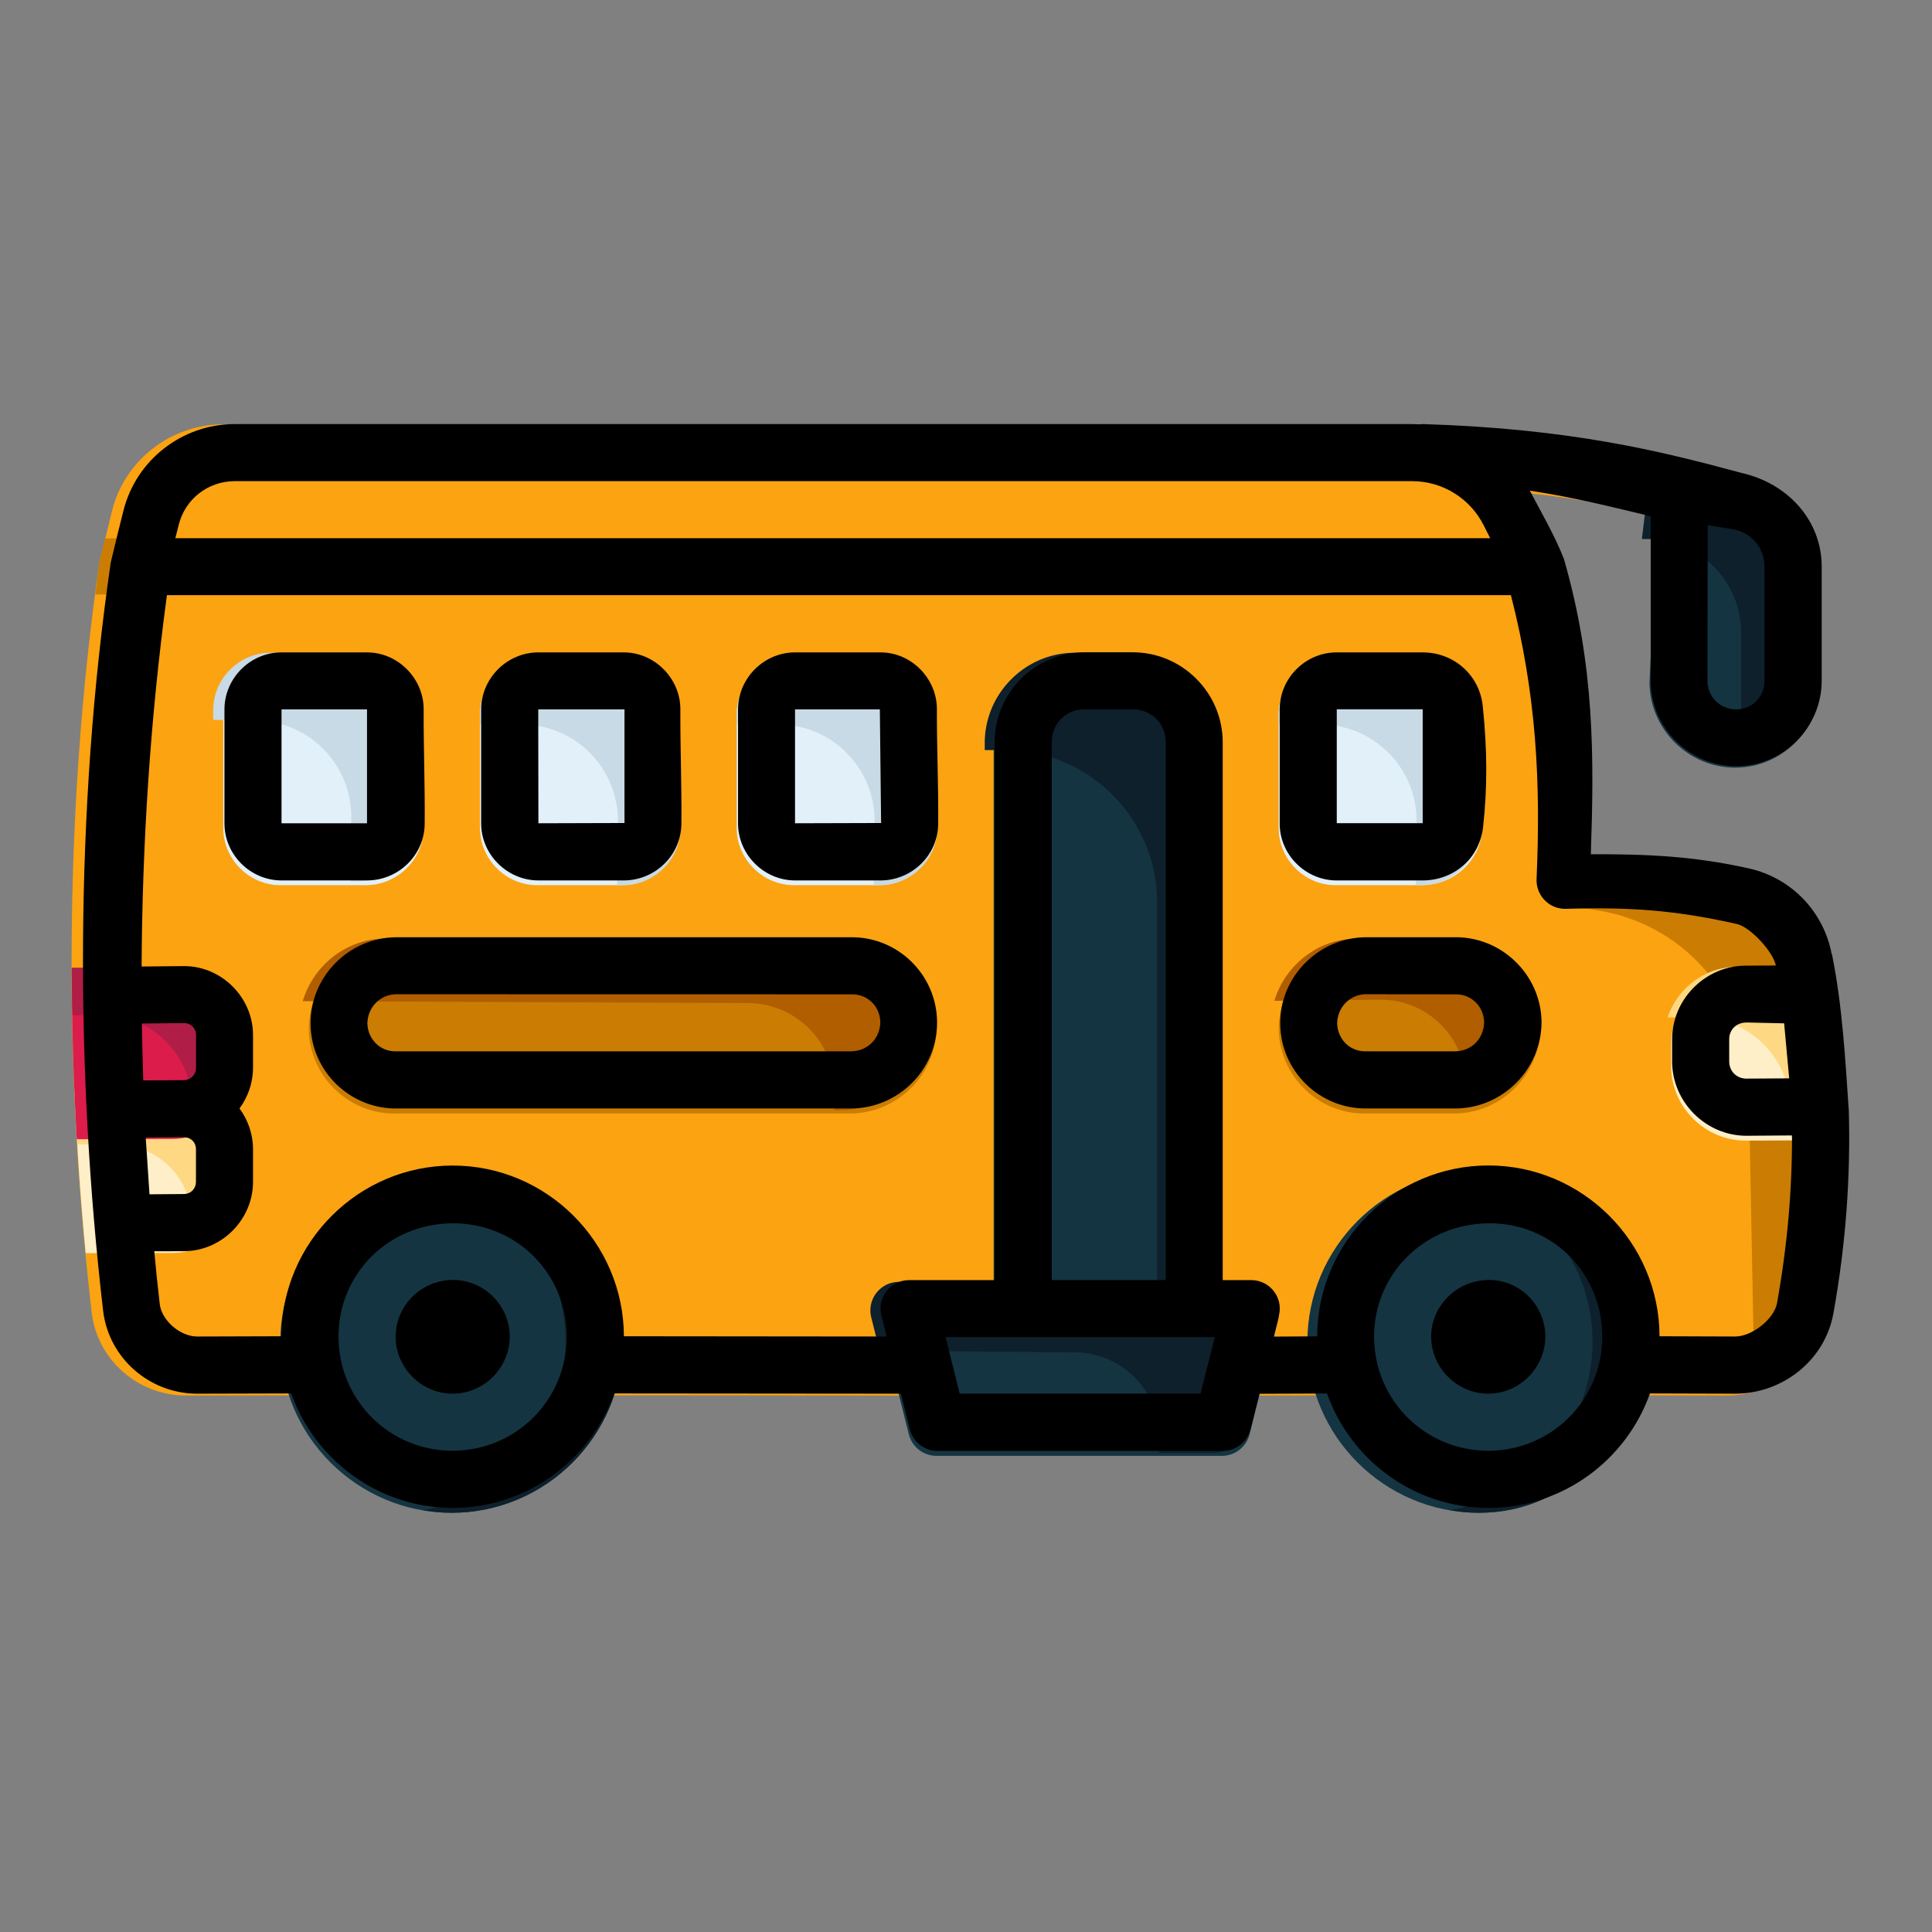 <?xml version="1.0" encoding="UTF-8" standalone="no"?>
<svg
   width="64pt"
   height="64pt"
   viewBox="0 0 22.578 22.578"
   version="1.1"
   id="svg831"
   inkscape:version="1.1.1 (1:1.1+202109281949+c3084ef5ed)"
   sodipodi:docname="21 - Bus.svg"
   inkscape:export-filename="/media/taufikramadhan/Data/Project Progress/1 - Carlos Project/012 - School And Education/Team/Adnan/DESEMBER/export filled line/svg/21 - Bus.png"
   inkscape:export-xdpi="576"
   inkscape:export-ydpi="576"
   xmlns:inkscape="http://www.inkscape.org/namespaces/inkscape"
   xmlns:sodipodi="http://sodipodi.sourceforge.net/DTD/sodipodi-0.dtd"
   xmlns="http://www.w3.org/2000/svg"
   xmlns:svg="http://www.w3.org/2000/svg"
   xmlns:rdf="http://www.w3.org/1999/02/22-rdf-syntax-ns#"
   xmlns:cc="http://creativecommons.org/ns#"
   xmlns:dc="http://purl.org/dc/elements/1.1/">
  <rect x="0" y="0" width="22.578" height="22.578" fill="#808080" stroke="none"/>
  <defs
     id="defs825">
    <pattern
       id="EMFhbasepattern"
       patternUnits="userSpaceOnUse"
       width="6"
       height="6"
       x="0"
       y="0" />
    <pattern
       id="EMFhbasepattern-9"
       patternUnits="userSpaceOnUse"
       width="6"
       height="6"
       x="0"
       y="0" />
    <pattern
       id="EMFhbasepattern-0"
       patternUnits="userSpaceOnUse"
       width="6"
       height="6"
       x="0"
       y="0" />
    <pattern
       id="EMFhbasepattern-7"
       patternUnits="userSpaceOnUse"
       width="6"
       height="6"
       x="0"
       y="0" />
    <pattern
       id="EMFhbasepattern-2"
       patternUnits="userSpaceOnUse"
       width="6"
       height="6"
       x="0"
       y="0" />
    <pattern
       id="EMFhbasepattern-98"
       patternUnits="userSpaceOnUse"
       width="6"
       height="6"
       x="0"
       y="0" />
    <pattern
       id="EMFhbasepattern-6"
       patternUnits="userSpaceOnUse"
       width="6"
       height="6"
       x="0"
       y="0" />
    <pattern
       id="EMFhbasepattern-01"
       patternUnits="userSpaceOnUse"
       width="6"
       height="6"
       x="0"
       y="0" />
    <pattern
       id="EMFhbasepattern-07"
       patternUnits="userSpaceOnUse"
       width="6"
       height="6"
       x="0"
       y="0" />
    <pattern
       id="EMFhbasepattern-8"
       patternUnits="userSpaceOnUse"
       width="6"
       height="6"
       x="0"
       y="0" />
    <pattern
       id="EMFhbasepattern-4"
       patternUnits="userSpaceOnUse"
       width="6"
       height="6"
       x="0"
       y="0" />
    <pattern
       id="EMFhbasepattern-40"
       patternUnits="userSpaceOnUse"
       width="6"
       height="6"
       x="0"
       y="0" />
    <pattern
       id="EMFhbasepattern-08"
       patternUnits="userSpaceOnUse"
       width="6"
       height="6"
       x="0"
       y="0" />
    <pattern
       id="EMFhbasepattern-04"
       patternUnits="userSpaceOnUse"
       width="6"
       height="6"
       x="0"
       y="0" />
    <pattern
       id="EMFhbasepattern-014"
       patternUnits="userSpaceOnUse"
       width="6"
       height="6"
       x="0"
       y="0" />
    <pattern
       id="EMFhbasepattern-27"
       patternUnits="userSpaceOnUse"
       width="6"
       height="6"
       x="0"
       y="0" />
    <pattern
       id="EMFhbasepattern-09"
       patternUnits="userSpaceOnUse"
       width="6"
       height="6"
       x="0"
       y="0" />
    <pattern
       id="EMFhbasepattern-5"
       patternUnits="userSpaceOnUse"
       width="6"
       height="6"
       x="0"
       y="0" />
    <pattern
       id="EMFhbasepattern-018"
       patternUnits="userSpaceOnUse"
       width="6"
       height="6"
       x="0"
       y="0" />
    <pattern
       id="EMFhbasepattern-75"
       patternUnits="userSpaceOnUse"
       width="6"
       height="6"
       x="0"
       y="0" />
    <pattern
       id="EMFhbasepattern-9-3"
       patternUnits="userSpaceOnUse"
       width="6"
       height="6"
       x="0"
       y="0" />
    <pattern
       id="EMFhbasepattern-0-5"
       patternUnits="userSpaceOnUse"
       width="6"
       height="6"
       x="0"
       y="0" />
    <pattern
       id="EMFhbasepattern-7-6"
       patternUnits="userSpaceOnUse"
       width="6"
       height="6"
       x="0"
       y="0" />
    <pattern
       id="EMFhbasepattern-2-2"
       patternUnits="userSpaceOnUse"
       width="6"
       height="6"
       x="0"
       y="0" />
    <pattern
       id="EMFhbasepattern-98-9"
       patternUnits="userSpaceOnUse"
       width="6"
       height="6"
       x="0"
       y="0" />
    <pattern
       id="EMFhbasepattern-6-1"
       patternUnits="userSpaceOnUse"
       width="6"
       height="6"
       x="0"
       y="0" />
    <pattern
       id="EMFhbasepattern-01-2"
       patternUnits="userSpaceOnUse"
       width="6"
       height="6"
       x="0"
       y="0" />
    <pattern
       id="EMFhbasepattern-07-7"
       patternUnits="userSpaceOnUse"
       width="6"
       height="6"
       x="0"
       y="0" />
    <pattern
       id="EMFhbasepattern-8-0"
       patternUnits="userSpaceOnUse"
       width="6"
       height="6"
       x="0"
       y="0" />
    <pattern
       id="EMFhbasepattern-4-9"
       patternUnits="userSpaceOnUse"
       width="6"
       height="6"
       x="0"
       y="0" />
    <pattern
       id="EMFhbasepattern-40-3"
       patternUnits="userSpaceOnUse"
       width="6"
       height="6"
       x="0"
       y="0" />
    <pattern
       id="EMFhbasepattern-08-6"
       patternUnits="userSpaceOnUse"
       width="6"
       height="6"
       x="0"
       y="0" />
    <pattern
       id="EMFhbasepattern-04-0"
       patternUnits="userSpaceOnUse"
       width="6"
       height="6"
       x="0"
       y="0" />
    <pattern
       id="EMFhbasepattern-014-6"
       patternUnits="userSpaceOnUse"
       width="6"
       height="6"
       x="0"
       y="0" />
    <pattern
       id="EMFhbasepattern-27-2"
       patternUnits="userSpaceOnUse"
       width="6"
       height="6"
       x="0"
       y="0" />
    <pattern
       id="EMFhbasepattern-09-6"
       patternUnits="userSpaceOnUse"
       width="6"
       height="6"
       x="0"
       y="0" />
    <pattern
       id="EMFhbasepattern-5-1"
       patternUnits="userSpaceOnUse"
       width="6"
       height="6"
       x="0"
       y="0" />
    <pattern
       id="EMFhbasepattern-018-8"
       patternUnits="userSpaceOnUse"
       width="6"
       height="6"
       x="0"
       y="0" />
  </defs>
  <sodipodi:namedview
     id="base"
     pagecolor="#ffffff"
     bordercolor="#666666"
     borderopacity="1.0"
     inkscape:pageopacity="0.0"
     inkscape:pageshadow="2"
     inkscape:zoom="4.4249417"
     inkscape:cx="35.480694"
     inkscape:cy="39.774536"
     inkscape:document-units="pt"
     inkscape:current-layer="layer1"
     showgrid="false"
     units="pt"
     inkscape:window-width="1366"
     inkscape:window-height="705"
     inkscape:window-x="0"
     inkscape:window-y="31"
     inkscape:window-maximized="1"
     inkscape:pagecheckerboard="true"
     inkscape:showpageshadow="false"
     inkscape:object-paths="true"
     inkscape:snap-intersection-paths="true"
     inkscape:snap-smooth-nodes="true"
     inkscape:snap-midpoints="true"
     showguides="true"
     inkscape:snap-bbox="true"
     inkscape:bbox-nodes="true"
     inkscape:snap-nodes="false"
     inkscape:snap-global="true"
     inkscape:document-rotation="0">
    <inkscape:grid
       type="xygrid"
       id="grid1378" />
    <sodipodi:guide
       position="0.97,21.608"
       orientation="78,0"
       id="guide1380"
       inkscape:locked="false" />
    <sodipodi:guide
       position="0.97,0.97"
       orientation="0,78"
       id="guide1382"
       inkscape:locked="false" />
    <sodipodi:guide
       position="21.608,0.97"
       orientation="-78,0"
       id="guide1384"
       inkscape:locked="false" />
    <sodipodi:guide
       position="21.608,21.608"
       orientation="0,-78"
       id="guide1386"
       inkscape:locked="false" />
  </sodipodi:namedview>
  <g
     inkscape:label="Icon"
     inkscape:groupmode="layer"
     id="layer1"
     transform="translate(0,-274.422)">
    <g
       transform="matrix(1.26,0,0,1.26,77.476,-39.351)"
       style="display:inline;stroke-width:0.794"
       id="g1259">
      <g
         style="stroke-width:0.794"
         id="g1567">
        <path
           sodipodi:nodetypes="sccscscccscsccccscscccssccccs"
           transform="matrix(0.265,0,0,0.265,0,280.067)"
           d="m -178.62,-99.627 c -0.815,-1.63 -2.489,-2.658 -4.311,-2.658 l -41.28,7e-5 c -1.84,-3e-5 -3.468,1.256 -3.904,3.043 l -0.442,1.813 c -1.269,8.795 -1.226,17.981 -0.267,26.229 0.194,1.668 1.635,2.912 3.301,2.908 l 3.955,-0.008 c 0.596,-0.002 1.058,-0.521 0.99,-1.113 -0.155,-1.424 0.213,-2.639 0.908,-3.492 0.695,-0.853 1.713,-1.379 3.1,-1.381 1.397,-0.002 2.413,0.501 3.102,1.336 0.688,0.835 1.053,2.048 0.9,3.543 -0.064,0.592 0.401,1.108 0.996,1.107 8.669,-0.01 17.338,0.043 26.006,-3e-5 0.607,-0.004 1.07,-0.544 0.982,-1.145 -0.204,-1.406 0.157,-2.601 0.863,-3.453 0.706,-0.852 1.766,-1.387 3.152,-1.389 1.385,-0.002 2.4,0.527 3.094,1.381 0.694,0.854 1.059,2.073 0.908,3.498 -0.064,0.589 0.396,1.104 0.988,1.107 l 3.957,0.008 c 1.655,0.004 3.154,-1.151 3.455,-2.82 0.796,-4.413 0.691,-8.564 -0.053,-12.586 -0.275,-1.487 -1.41,-2.672 -2.887,-3.004 -0.002,-6e-6 -0.004,-6e-6 -0.006,0 -1.972,-0.443 -3.649,-0.507 -5.553,-0.502 0.113,-3.331 0.142,-6.536 -0.964,-10.398 z"
           style="color:#000000;font-style:normal;font-variant:normal;font-weight:normal;font-stretch:normal;font-size:medium;line-height:normal;font-family:sans-serif;font-variant-ligatures:normal;font-variant-position:normal;font-variant-caps:normal;font-variant-numeric:normal;font-variant-alternates:normal;font-variant-east-asian:normal;font-feature-settings:normal;font-variation-settings:normal;text-indent:0;text-align:start;text-decoration:none;text-decoration-line:none;text-decoration-style:solid;text-decoration-color:#000000;letter-spacing:normal;word-spacing:normal;text-transform:none;writing-mode:lr-tb;direction:ltr;text-orientation:mixed;dominant-baseline:auto;baseline-shift:baseline;text-anchor:start;white-space:normal;shape-padding:0;shape-margin:0;inline-size:0;clip-rule:nonzero;display:inline;overflow:visible;visibility:visible;isolation:auto;mix-blend-mode:normal;color-interpolation:sRGB;color-interpolation-filters:linearRGB;solid-color:#000000;solid-opacity:1;vector-effect:none;fill:#fca311;fill-opacity:1;fill-rule:nonzero;stroke:none;stroke-width:1.588;stroke-linecap:round;stroke-linejoin:round;stroke-miterlimit:1.5;stroke-dasharray:none;stroke-dashoffset:0;stroke-opacity:1;color-rendering:auto;image-rendering:auto;shape-rendering:auto;text-rendering:auto;enable-background:accumulate;stop-color:#000000"
           id="path1354" />
        <path
           transform="matrix(0.265,0,0,0.265,0,280.067)"
           d="m -176.664,-87.203 -0.176,1.82 0.703,0.108 a 6.254,6.254 48.805 0 1 5.307,6.063 l 0.205,10.769 c 1.225,-0.356 2.22,-1.345 2.459,-2.668 0.796,-4.413 0.691,-8.564 -0.053,-12.586 -0.275,-1.487 -1.41,-2.672 -2.887,-3.004 -0.002,-6e-6 -0.004,-6e-6 -0.006,0 -1.972,-0.443 -3.649,-0.507 -5.553,-0.502 z"
           style="fill:#ca7d02;fill-opacity:1;stroke:none;stroke-width:1.588;stroke-linecap:round;stroke-linejoin:round;stroke-miterlimit:1.5;stroke-opacity:1"
           id="path1524" />
        <path
           d="m -45.293,258.027 c -0.379,-0.007 -0.696,0.305 -0.696,0.684 v 0.205 c -3e-6,0.378 0.315,0.691 0.693,0.689 l 0.946,-0.003 c -0.002,-0.533 -0.052,-1.054 -0.141,-1.567 z"
           style="color:#000000;font-style:normal;font-variant:normal;font-weight:normal;font-stretch:normal;font-size:medium;line-height:normal;font-family:sans-serif;font-variant-ligatures:normal;font-variant-position:normal;font-variant-caps:normal;font-variant-numeric:normal;font-variant-alternates:normal;font-variant-east-asian:normal;font-feature-settings:normal;font-variation-settings:normal;text-indent:0;text-align:start;text-decoration:none;text-decoration-line:none;text-decoration-style:solid;text-decoration-color:#000000;letter-spacing:normal;word-spacing:normal;text-transform:none;writing-mode:lr-tb;direction:ltr;text-orientation:mixed;dominant-baseline:auto;baseline-shift:baseline;text-anchor:start;white-space:normal;shape-padding:0;shape-margin:0;inline-size:0;clip-rule:nonzero;display:inline;overflow:visible;visibility:visible;isolation:auto;mix-blend-mode:normal;color-interpolation:sRGB;color-interpolation-filters:linearRGB;solid-color:#000000;solid-opacity:1;vector-effect:none;fill:#feefc8;fill-opacity:1;fill-rule:nonzero;stroke:none;stroke-width:0.42;stroke-linecap:round;stroke-linejoin:round;stroke-miterlimit:1.5;stroke-dasharray:none;stroke-dashoffset:0;stroke-opacity:1;color-rendering:auto;image-rendering:auto;shape-rendering:auto;text-rendering:auto;enable-background:accumulate;stop-color:#000000"
           id="path1202" />
        <path
           id="path1156"
           d="m -49.102,255.119 c -0.288,0 -0.527,0.241 -0.527,0.529 v 1.061 c -4e-6,0.288 0.239,0.527 0.527,0.527 h 0.797 c 0.286,0 0.53,-0.203 0.562,-0.496 0.041,-0.367 0.039,-0.718 -0.004,-1.123 -0.03,-0.291 -0.272,-0.498 -0.559,-0.498 z"
           style="color:#000000;font-style:normal;font-variant:normal;font-weight:normal;font-stretch:normal;font-size:medium;line-height:normal;font-family:sans-serif;font-variant-ligatures:normal;font-variant-position:normal;font-variant-caps:normal;font-variant-numeric:normal;font-variant-alternates:normal;font-variant-east-asian:normal;font-feature-settings:normal;font-variation-settings:normal;text-indent:0;text-align:start;text-decoration:none;text-decoration-line:none;text-decoration-style:solid;text-decoration-color:#000000;letter-spacing:normal;word-spacing:normal;text-transform:none;writing-mode:lr-tb;direction:ltr;text-orientation:mixed;dominant-baseline:auto;baseline-shift:baseline;text-anchor:start;white-space:normal;shape-padding:0;shape-margin:0;inline-size:0;clip-rule:nonzero;display:inline;overflow:visible;visibility:visible;isolation:auto;mix-blend-mode:normal;color-interpolation:sRGB;color-interpolation-filters:linearRGB;solid-color:#000000;solid-opacity:1;vector-effect:none;fill:#e2f0fa;fill-opacity:1;fill-rule:nonzero;stroke:none;stroke-width:0.42;stroke-linecap:round;stroke-linejoin:round;stroke-miterlimit:1.5;stroke-dasharray:none;stroke-dashoffset:0;stroke-opacity:1;color-rendering:auto;image-rendering:auto;shape-rendering:auto;text-rendering:auto;enable-background:accumulate;stop-color:#000000" />
        <path
           id="path1246"
           d="m -51.439,255.119 c -0.458,0 -0.834,0.378 -0.834,0.836 v 5.254 a 0.265,0.265 0 0 0 0.264,0.266 h 1.588 a 0.265,0.265 0 0 0 0.264,-0.266 v -5.254 c 3e-6,-0.458 -0.376,-0.836 -0.834,-0.836 z"
           style="color:#000000;font-style:normal;font-variant:normal;font-weight:normal;font-stretch:normal;font-size:medium;line-height:normal;font-family:sans-serif;font-variant-ligatures:normal;font-variant-position:normal;font-variant-caps:normal;font-variant-numeric:normal;font-variant-alternates:normal;font-variant-east-asian:normal;font-feature-settings:normal;font-variation-settings:normal;text-indent:0;text-align:start;text-decoration:none;text-decoration-line:none;text-decoration-style:solid;text-decoration-color:#000000;letter-spacing:normal;word-spacing:normal;text-transform:none;writing-mode:lr-tb;direction:ltr;text-orientation:mixed;dominant-baseline:auto;baseline-shift:baseline;text-anchor:start;white-space:normal;shape-padding:0;shape-margin:0;inline-size:0;clip-rule:nonzero;display:inline;overflow:visible;visibility:visible;isolation:auto;mix-blend-mode:normal;color-interpolation:sRGB;color-interpolation-filters:linearRGB;solid-color:#000000;solid-opacity:1;vector-effect:none;fill:#143441;fill-opacity:1;fill-rule:nonzero;stroke:none;stroke-width:0.42;stroke-linecap:round;stroke-linejoin:round;stroke-miterlimit:1.5;stroke-dasharray:none;stroke-dashoffset:0;stroke-opacity:1;color-rendering:auto;image-rendering:auto;shape-rendering:auto;text-rendering:auto;enable-background:accumulate;stop-color:#000000" />
        <path
           id="path1260"
           d="m -53.068,260.945 a 0.265,0.265 0 0 0 -0.256,0.328 l 0.264,1.055 a 0.265,0.265 0 0 0 0.258,0.201 h 2.645 a 0.265,0.265 0 0 0 0.258,-0.201 l 0.264,-1.055 a 0.265,0.265 0 0 0 -0.256,-0.328 z"
           style="color:#000000;font-style:normal;font-variant:normal;font-weight:normal;font-stretch:normal;font-size:medium;line-height:normal;font-family:sans-serif;font-variant-ligatures:normal;font-variant-position:normal;font-variant-caps:normal;font-variant-numeric:normal;font-variant-alternates:normal;font-variant-east-asian:normal;font-feature-settings:normal;font-variation-settings:normal;text-indent:0;text-align:start;text-decoration:none;text-decoration-line:none;text-decoration-style:solid;text-decoration-color:#000000;letter-spacing:normal;word-spacing:normal;text-transform:none;writing-mode:lr-tb;direction:ltr;text-orientation:mixed;dominant-baseline:auto;baseline-shift:baseline;text-anchor:start;white-space:normal;shape-padding:0;shape-margin:0;inline-size:0;clip-rule:nonzero;display:inline;overflow:visible;visibility:visible;isolation:auto;mix-blend-mode:normal;color-interpolation:sRGB;color-interpolation-filters:linearRGB;solid-color:#000000;solid-opacity:1;vector-effect:none;fill:#143441;fill-opacity:1;fill-rule:nonzero;stroke:none;stroke-width:0.42;stroke-linecap:round;stroke-linejoin:round;stroke-miterlimit:1.5;stroke-dasharray:none;stroke-dashoffset:0;stroke-opacity:1;color-rendering:auto;image-rendering:auto;shape-rendering:auto;text-rendering:auto;enable-background:accumulate;stop-color:#000000" />
        <path
           id="path1107"
           d="m -58.889,255.119 c -0.289,0 -0.529,0.242 -0.529,0.531 v 1.057 c -4e-6,0.289 0.24,0.529 0.529,0.529 h 0.793 c 0.289,0 0.533,-0.232 0.535,-0.525 0.003,-0.374 -0.011,-0.707 -0.01,-1.061 0.001,-0.285 -0.236,-0.531 -0.525,-0.531 z"
           style="color:#000000;font-style:normal;font-variant:normal;font-weight:normal;font-stretch:normal;font-size:medium;line-height:normal;font-family:sans-serif;font-variant-ligatures:normal;font-variant-position:normal;font-variant-caps:normal;font-variant-numeric:normal;font-variant-alternates:normal;font-variant-east-asian:normal;font-feature-settings:normal;font-variation-settings:normal;text-indent:0;text-align:start;text-decoration:none;text-decoration-line:none;text-decoration-style:solid;text-decoration-color:#000000;letter-spacing:normal;word-spacing:normal;text-transform:none;writing-mode:lr-tb;direction:ltr;text-orientation:mixed;dominant-baseline:auto;baseline-shift:baseline;text-anchor:start;white-space:normal;shape-padding:0;shape-margin:0;inline-size:0;clip-rule:nonzero;display:inline;overflow:visible;visibility:visible;isolation:auto;mix-blend-mode:normal;color-interpolation:sRGB;color-interpolation-filters:linearRGB;solid-color:#000000;solid-opacity:1;vector-effect:none;fill:#e2f0fa;fill-opacity:1;fill-rule:nonzero;stroke:none;stroke-width:0.42;stroke-linecap:round;stroke-linejoin:round;stroke-miterlimit:1.5;stroke-dasharray:none;stroke-dashoffset:0;stroke-opacity:1;color-rendering:auto;image-rendering:auto;shape-rendering:auto;text-rendering:auto;enable-background:accumulate;stop-color:#000000" />
        <path
           id="path1125"
           d="m -56.508,255.119 c -0.289,0 -0.529,0.242 -0.529,0.531 v 1.057 c -4e-6,0.289 0.24,0.529 0.529,0.529 h 0.793 c 0.289,0 0.533,-0.232 0.535,-0.525 0.003,-0.374 -0.011,-0.707 -0.01,-1.061 0.001,-0.285 -0.236,-0.531 -0.525,-0.531 z"
           style="color:#000000;font-style:normal;font-variant:normal;font-weight:normal;font-stretch:normal;font-size:medium;line-height:normal;font-family:sans-serif;font-variant-ligatures:normal;font-variant-position:normal;font-variant-caps:normal;font-variant-numeric:normal;font-variant-alternates:normal;font-variant-east-asian:normal;font-feature-settings:normal;font-variation-settings:normal;text-indent:0;text-align:start;text-decoration:none;text-decoration-line:none;text-decoration-style:solid;text-decoration-color:#000000;letter-spacing:normal;word-spacing:normal;text-transform:none;writing-mode:lr-tb;direction:ltr;text-orientation:mixed;dominant-baseline:auto;baseline-shift:baseline;text-anchor:start;white-space:normal;shape-padding:0;shape-margin:0;inline-size:0;clip-rule:nonzero;display:inline;overflow:visible;visibility:visible;isolation:auto;mix-blend-mode:normal;color-interpolation:sRGB;color-interpolation-filters:linearRGB;solid-color:#000000;solid-opacity:1;vector-effect:none;fill:#e2f0fa;fill-opacity:1;fill-rule:nonzero;stroke:none;stroke-width:0.42;stroke-linecap:round;stroke-linejoin:round;stroke-miterlimit:1.5;stroke-dasharray:none;stroke-dashoffset:0;stroke-opacity:1;color-rendering:auto;image-rendering:auto;shape-rendering:auto;text-rendering:auto;enable-background:accumulate;stop-color:#000000" />
        <path
           id="path1142"
           d="m -54.125,255.119 c -0.289,0 -0.531,0.242 -0.531,0.531 v 1.057 c -4e-6,0.289 0.242,0.529 0.531,0.529 h 0.791 c 0.289,0 0.535,-0.232 0.537,-0.525 0.003,-0.374 -0.013,-0.707 -0.012,-1.061 0.001,-0.285 -0.236,-0.531 -0.525,-0.531 z"
           style="color:#000000;font-style:normal;font-variant:normal;font-weight:normal;font-stretch:normal;font-size:medium;line-height:normal;font-family:sans-serif;font-variant-ligatures:normal;font-variant-position:normal;font-variant-caps:normal;font-variant-numeric:normal;font-variant-alternates:normal;font-variant-east-asian:normal;font-feature-settings:normal;font-variation-settings:normal;text-indent:0;text-align:start;text-decoration:none;text-decoration-line:none;text-decoration-style:solid;text-decoration-color:#000000;letter-spacing:normal;word-spacing:normal;text-transform:none;writing-mode:lr-tb;direction:ltr;text-orientation:mixed;dominant-baseline:auto;baseline-shift:baseline;text-anchor:start;white-space:normal;shape-padding:0;shape-margin:0;inline-size:0;clip-rule:nonzero;display:inline;overflow:visible;visibility:visible;isolation:auto;mix-blend-mode:normal;color-interpolation:sRGB;color-interpolation-filters:linearRGB;solid-color:#000000;solid-opacity:1;vector-effect:none;fill:#e2f0fa;fill-opacity:1;fill-rule:nonzero;stroke:none;stroke-width:0.42;stroke-linecap:round;stroke-linejoin:round;stroke-miterlimit:1.5;stroke-dasharray:none;stroke-dashoffset:0;stroke-opacity:1;color-rendering:auto;image-rendering:auto;shape-rendering:auto;text-rendering:auto;enable-background:accumulate;stop-color:#000000" />
        <path
           id="path1305"
           d="m -57.301,259.883 c -0.874,0 -1.588,0.714 -1.588,1.588 5e-6,0.874 0.714,1.586 1.588,1.586 0.874,0 1.588,-0.712 1.588,-1.586 3e-6,-0.874 -0.714,-1.588 -1.588,-1.588 z"
           style="color:#000000;font-style:normal;font-variant:normal;font-weight:normal;font-stretch:normal;font-size:medium;line-height:normal;font-family:sans-serif;font-variant-ligatures:normal;font-variant-position:normal;font-variant-caps:normal;font-variant-numeric:normal;font-variant-alternates:normal;font-variant-east-asian:normal;font-feature-settings:normal;font-variation-settings:normal;text-indent:0;text-align:start;text-decoration:none;text-decoration-line:none;text-decoration-style:solid;text-decoration-color:#000000;letter-spacing:normal;word-spacing:normal;text-transform:none;writing-mode:lr-tb;direction:ltr;text-orientation:mixed;dominant-baseline:auto;baseline-shift:baseline;text-anchor:start;white-space:normal;shape-padding:0;shape-margin:0;inline-size:0;clip-rule:nonzero;display:inline;overflow:visible;visibility:visible;isolation:auto;mix-blend-mode:normal;color-interpolation:sRGB;color-interpolation-filters:linearRGB;solid-color:#000000;solid-opacity:1;vector-effect:none;fill:#143441;fill-opacity:1;fill-rule:nonzero;stroke:none;stroke-width:0.42;stroke-linecap:round;stroke-linejoin:round;stroke-miterlimit:1.5;stroke-dasharray:none;stroke-dashoffset:0;stroke-opacity:1;color-rendering:auto;image-rendering:auto;shape-rendering:auto;text-rendering:auto;enable-background:accumulate;stop-color:#000000" />
        <path
           id="path1326"
           d="m -47.775,259.883 c -0.874,0 -1.588,0.714 -1.588,1.588 5e-6,0.874 0.714,1.586 1.588,1.586 0.874,0 1.463,-0.712 1.463,-1.586 2e-6,-0.874 -0.589,-1.588 -1.463,-1.588 z"
           style="color:#000000;font-style:normal;font-variant:normal;font-weight:normal;font-stretch:normal;font-size:medium;line-height:normal;font-family:sans-serif;font-variant-ligatures:normal;font-variant-position:normal;font-variant-caps:normal;font-variant-numeric:normal;font-variant-alternates:normal;font-variant-east-asian:normal;font-feature-settings:normal;font-variation-settings:normal;text-indent:0;text-align:start;text-decoration:none;text-decoration-line:none;text-decoration-style:solid;text-decoration-color:#000000;letter-spacing:normal;word-spacing:normal;text-transform:none;writing-mode:lr-tb;direction:ltr;text-orientation:mixed;dominant-baseline:auto;baseline-shift:baseline;text-anchor:start;white-space:normal;shape-padding:0;shape-margin:0;inline-size:0;clip-rule:nonzero;display:inline;overflow:visible;visibility:visible;isolation:auto;mix-blend-mode:normal;color-interpolation:sRGB;color-interpolation-filters:linearRGB;solid-color:#000000;solid-opacity:1;vector-effect:none;fill:#143441;fill-opacity:1;fill-rule:nonzero;stroke:none;stroke-width:0.42;stroke-linecap:round;stroke-linejoin:round;stroke-miterlimit:1.5;stroke-dasharray:none;stroke-dashoffset:0;stroke-opacity:1;color-rendering:auto;image-rendering:auto;shape-rendering:auto;text-rendering:auto;enable-background:accumulate;stop-color:#000000"
           sodipodi:nodetypes="sssss" />
        <path
           id="path1174"
           d="m -57.82,257.766 c -0.441,0 -0.805,0.364 -0.805,0.805 a 0.265,0.265 0 0 0 0,0.004 c 0.008,0.435 0.373,0.787 0.809,0.779 h 4.209 c 0.441,0 0.805,-0.364 0.805,-0.805 a 0.265,0.265 0 0 0 0,-0.004 c -0.008,-0.435 -0.373,-0.787 -0.809,-0.779 z"
           style="color:#000000;font-style:normal;font-variant:normal;font-weight:normal;font-stretch:normal;font-size:medium;line-height:normal;font-family:sans-serif;font-variant-ligatures:normal;font-variant-position:normal;font-variant-caps:normal;font-variant-numeric:normal;font-variant-alternates:normal;font-variant-east-asian:normal;font-feature-settings:normal;font-variation-settings:normal;text-indent:0;text-align:start;text-decoration:none;text-decoration-line:none;text-decoration-style:solid;text-decoration-color:#000000;letter-spacing:normal;word-spacing:normal;text-transform:none;writing-mode:lr-tb;direction:ltr;text-orientation:mixed;dominant-baseline:auto;baseline-shift:baseline;text-anchor:start;white-space:normal;shape-padding:0;shape-margin:0;inline-size:0;clip-rule:nonzero;display:inline;overflow:visible;visibility:visible;isolation:auto;mix-blend-mode:normal;color-interpolation:sRGB;color-interpolation-filters:linearRGB;solid-color:#000000;solid-opacity:1;vector-effect:none;fill:#ca7d02;fill-opacity:1;fill-rule:nonzero;stroke:none;stroke-width:0.42;stroke-linecap:round;stroke-linejoin:round;stroke-miterlimit:1.5;stroke-dasharray:none;stroke-dashoffset:0;stroke-opacity:1;color-rendering:auto;image-rendering:auto;shape-rendering:auto;text-rendering:auto;enable-background:accumulate;stop-color:#000000" />
        <path
           sodipodi:nodetypes="ccccscc"
           transform="matrix(0.265,0,0,0.265,0,280.067)"
           d="m -229.436,-79.264 c 0.08,2.029 0.214,4.03 0.402,5.988 l 3.037,-0.006 c 1.33,-0.004 2.42,-1.106 2.42,-2.436 v -1.137 c 0,-1.33 -1.33,-2.372 -1.995,-2.368 z"
           style="color:#000000;font-style:normal;font-variant:normal;font-weight:normal;font-stretch:normal;font-size:medium;line-height:normal;font-family:sans-serif;font-variant-ligatures:normal;font-variant-position:normal;font-variant-caps:normal;font-variant-numeric:normal;font-variant-alternates:normal;font-variant-east-asian:normal;font-feature-settings:normal;font-variation-settings:normal;text-indent:0;text-align:start;text-decoration:none;text-decoration-line:none;text-decoration-style:solid;text-decoration-color:#000000;letter-spacing:normal;word-spacing:normal;text-transform:none;writing-mode:lr-tb;direction:ltr;text-orientation:mixed;dominant-baseline:auto;baseline-shift:baseline;text-anchor:start;white-space:normal;shape-padding:0;shape-margin:0;inline-size:0;clip-rule:nonzero;display:inline;overflow:visible;visibility:visible;isolation:auto;mix-blend-mode:normal;color-interpolation:sRGB;color-interpolation-filters:linearRGB;solid-color:#000000;solid-opacity:1;vector-effect:none;fill:#feefc8;fill-opacity:1;fill-rule:nonzero;stroke:none;stroke-width:1.588;stroke-linecap:round;stroke-linejoin:round;stroke-miterlimit:1.5;stroke-dasharray:none;stroke-dashoffset:0;stroke-opacity:1;color-rendering:auto;image-rendering:auto;shape-rendering:auto;text-rendering:auto;enable-background:accumulate;stop-color:#000000"
           id="path1230" />
        <path
           id="path1368"
           d="m -48.297,253.004 c -0.146,-0.005 -0.269,0.11 -0.273,0.256 -0.005,0.146 0.11,0.269 0.256,0.273 0.96,0.03 1.627,0.138 2.211,0.273 0.142,0.034 0.285,-0.055 0.318,-0.197 0.034,-0.142 -0.07,-0.162 -0.213,-0.195 -0.61,-0.142 -1.307,-0.379 -2.299,-0.41 z"
           style="color:#000000;font-style:normal;font-variant:normal;font-weight:normal;font-stretch:normal;font-size:medium;line-height:normal;font-family:sans-serif;font-variant-ligatures:normal;font-variant-position:normal;font-variant-caps:normal;font-variant-numeric:normal;font-variant-alternates:normal;font-variant-east-asian:normal;font-feature-settings:normal;font-variation-settings:normal;text-indent:0;text-align:start;text-decoration:none;text-decoration-line:none;text-decoration-style:solid;text-decoration-color:#000000;letter-spacing:normal;word-spacing:normal;text-transform:none;writing-mode:lr-tb;direction:ltr;text-orientation:mixed;dominant-baseline:auto;baseline-shift:baseline;text-anchor:start;white-space:normal;shape-padding:0;shape-margin:0;inline-size:0;clip-rule:nonzero;display:inline;overflow:visible;visibility:visible;isolation:auto;mix-blend-mode:normal;color-interpolation:sRGB;color-interpolation-filters:linearRGB;solid-color:#000000;solid-opacity:1;vector-effect:none;fill:#fca311;fill-opacity:1;fill-rule:nonzero;stroke:none;stroke-width:0.42;stroke-linecap:round;stroke-linejoin:round;stroke-miterlimit:1.5;stroke-dasharray:none;stroke-dashoffset:0;stroke-opacity:1;color-rendering:auto;image-rendering:auto;shape-rendering:auto;text-rendering:auto;enable-background:accumulate;stop-color:#000000"
           sodipodi:nodetypes="ccccccc" />
        <path
           sodipodi:nodetypes="ccsssccc"
           id="path1386"
           d="m -46.111,253.697 -0.079,1.654 c -5.08e-4,0.436 0.36,0.795 0.795,0.795 0.435,0 0.793,-0.36 0.793,-0.795 v -1.059 c -1e-6,-0.432 -0.243,-0.679 -0.669,-0.746 -0.168,-0.045 -0.347,-0.095 -0.572,-0.113 -0.16,0.01 -0.267,0.125 -0.268,0.264 z"
           style="color:#000000;font-style:normal;font-variant:normal;font-weight:normal;font-stretch:normal;font-size:medium;line-height:normal;font-family:sans-serif;font-variant-ligatures:normal;font-variant-position:normal;font-variant-caps:normal;font-variant-numeric:normal;font-variant-alternates:normal;font-variant-east-asian:normal;font-feature-settings:normal;font-variation-settings:normal;text-indent:0;text-align:start;text-decoration:none;text-decoration-line:none;text-decoration-style:solid;text-decoration-color:#000000;letter-spacing:normal;word-spacing:normal;text-transform:none;writing-mode:lr-tb;direction:ltr;text-orientation:mixed;dominant-baseline:auto;baseline-shift:baseline;text-anchor:start;white-space:normal;shape-padding:0;shape-margin:0;inline-size:0;clip-rule:nonzero;display:inline;overflow:visible;visibility:visible;isolation:auto;mix-blend-mode:normal;color-interpolation:sRGB;color-interpolation-filters:linearRGB;solid-color:#000000;solid-opacity:1;vector-effect:none;fill:#143441;fill-opacity:1;fill-rule:nonzero;stroke:none;stroke-width:0.42;stroke-linecap:round;stroke-linejoin:round;stroke-miterlimit:1.5;stroke-dasharray:none;stroke-dashoffset:0;stroke-opacity:1;color-rendering:auto;image-rendering:auto;shape-rendering:auto;text-rendering:auto;enable-background:accumulate;stop-color:#000000" />
        <path
           sodipodi:nodetypes="csccscc"
           id="path1188"
           d="m -48.01,257.766 h -0.814 c -0.441,0 -0.805,0.364 -0.805,0.807 0.008,0.437 0.373,0.789 0.809,0.781 h 0.816 c 0.441,0 0.803,-0.364 0.803,-0.807 -0.008,-0.437 -0.373,-0.789 -0.809,-0.781 z"
           style="color:#000000;font-style:normal;font-variant:normal;font-weight:normal;font-stretch:normal;font-size:medium;line-height:normal;font-family:sans-serif;font-variant-ligatures:normal;font-variant-position:normal;font-variant-caps:normal;font-variant-numeric:normal;font-variant-alternates:normal;font-variant-east-asian:normal;font-feature-settings:normal;font-variation-settings:normal;text-indent:0;text-align:start;text-decoration:none;text-decoration-line:none;text-decoration-style:solid;text-decoration-color:#000000;letter-spacing:normal;word-spacing:normal;text-transform:none;writing-mode:lr-tb;direction:ltr;text-orientation:mixed;dominant-baseline:auto;baseline-shift:baseline;text-anchor:start;white-space:normal;shape-padding:0;shape-margin:0;inline-size:0;clip-rule:nonzero;display:inline;overflow:visible;visibility:visible;isolation:auto;mix-blend-mode:normal;color-interpolation:sRGB;color-interpolation-filters:linearRGB;solid-color:#000000;solid-opacity:1;vector-effect:none;fill:#ca7d02;fill-opacity:1;fill-rule:nonzero;stroke:none;stroke-width:0.42;stroke-linecap:round;stroke-linejoin:round;stroke-miterlimit:1.5;stroke-dasharray:none;stroke-dashoffset:0;stroke-opacity:1;color-rendering:auto;image-rendering:auto;shape-rendering:auto;text-rendering:auto;enable-background:accumulate;stop-color:#000000" />
        <path
           transform="matrix(0.265,0,0,0.265,0,280.067)"
           d="m -222.572,-94.289 c -1.094,0 -2,0.914 -2,2.008 v 0.34 l 1.511,0.023 a 3.373,3.373 45.817 0 1 3.322,3.418 l -0.029,2.214 h 0.195 c 1.092,0 2.014,-0.876 2.023,-1.986 0.012,-1.413 -0.043,-2.673 -0.037,-4.008 0.005,-1.079 -0.893,-2.008 -1.986,-2.008 z"
           style="fill:#c8dae5;fill-opacity:1;stroke:none;stroke-width:1.588;stroke-linecap:round;stroke-linejoin:round;stroke-miterlimit:1.5;stroke-opacity:1"
           id="path1407" />
        <path
           id="path1415"
           style="fill:#c8dae5;fill-opacity:1;stroke:none;stroke-width:0.42;stroke-linecap:round;stroke-linejoin:round;stroke-miterlimit:1.5;stroke-opacity:1"
           d="m -56.508,255.119 c -0.289,0 -0.529,0.242 -0.529,0.531 v 0.09 l 0.4,0.006 a 0.892,0.892 0 0 1 0.879,0.904 l -0.008,0.586 h 0.052 c 0.289,0 0.533,-0.232 0.535,-0.526 0.003,-0.374 -0.011,-0.707 -0.01,-1.06 0.001,-0.285 -0.236,-0.531 -0.526,-0.531 z" />
        <path
           d="m -54.127,255.119 c -0.289,0 -0.529,0.242 -0.529,0.531 v 0.09 l 0.4,0.006 a 0.892,0.892 0 0 1 0.879,0.904 l -0.008,0.586 h 0.052 c 0.289,0 0.533,-0.232 0.535,-0.526 0.003,-0.374 -0.011,-0.707 -0.01,-1.06 0.001,-0.285 -0.236,-0.531 -0.526,-0.531 z"
           style="fill:#c8dae5;fill-opacity:1;stroke:none;stroke-width:0.42;stroke-linecap:round;stroke-linejoin:round;stroke-miterlimit:1.5;stroke-opacity:1"
           id="path1417" />
        <path
           sodipodi:nodetypes="csccscssccc"
           id="path1419"
           style="fill:#c8dae5;fill-opacity:1;stroke:none;stroke-width:0.42;stroke-linecap:round;stroke-linejoin:round;stroke-miterlimit:1.5;stroke-opacity:1"
           d="m -49.1,255.119 c -0.289,0 -0.529,0.242 -0.529,0.531 v 0.09 l 0.4,0.006 c 0.492,0.007 0.885,0.412 0.879,0.904 l -0.008,0.586 h 0.052 c 0.289,0 0.529,-0.234 0.567,-0.526 0.05,-0.374 0.023,-0.707 -0.01,-1.06 0.001,-0.285 -0.268,-0.531 -0.558,-0.531 z" />
        <path
           sodipodi:nodetypes="ccsscssccc"
           transform="matrix(0.265,0,0,0.265,0,280.067)"
           d="m -174.392,-99.722 -0.176,1.451 h 0.191 c 1.814,2e-6 3.284,1.47 3.284,3.284 v 4.532 c 1.42,-0.233 2.521,-1.475 2.521,-2.957 v -4 c 0,-1.633 -1.034,-2.625 -2.646,-2.879 -0.633,-0.171 -1.313,-0.359 -2.163,-0.428 -0.604,0.037 -1.01,0.472 -1.011,0.996 z"
           style="fill:#0d202b;fill-opacity:1;stroke:none;stroke-width:1.588;stroke-linecap:round;stroke-linejoin:round;stroke-miterlimit:1.5;stroke-opacity:1"
           id="path1438" />
        <path
           transform="matrix(0.265,0,0,0.265,0,280.067)"
           d="m -228.354,-98.291 -0.189,0.76 a 1,1 0 0 0 -0.029,0.205 c -0.048,0.33 -0.081,0.665 -0.125,0.996 l 51.395,-0.029 c -0.086,-0.365 -0.173,-0.732 -0.279,-1.107 a 1,1 0 0 0 -0.01,-0.037 c -0.004,-0.015 -0.005,-0.03 -0.01,-0.045 a 1,1 0 0 0 -0.006,-0.02 1,1 0 0 0 -0.004,-0.01 1,1 0 0 0 -0.023,-0.068 1,1 0 0 0 -0.025,-0.061 1,1 0 0 0 -0.008,-0.018 1,1 0 0 0 -0.006,-0.012 l -0.277,-0.555 z"
           style="color:#000000;font-style:normal;font-variant:normal;font-weight:normal;font-stretch:normal;font-size:medium;line-height:normal;font-family:sans-serif;font-variant-ligatures:normal;font-variant-position:normal;font-variant-caps:normal;font-variant-numeric:normal;font-variant-alternates:normal;font-variant-east-asian:normal;font-feature-settings:normal;font-variation-settings:normal;text-indent:0;text-align:start;text-decoration:none;text-decoration-line:none;text-decoration-style:solid;text-decoration-color:#000000;letter-spacing:normal;word-spacing:normal;text-transform:none;writing-mode:lr-tb;direction:ltr;text-orientation:mixed;dominant-baseline:auto;baseline-shift:baseline;text-anchor:start;white-space:normal;shape-padding:0;shape-margin:0;inline-size:0;clip-rule:nonzero;display:inline;overflow:visible;visibility:visible;isolation:auto;mix-blend-mode:normal;color-interpolation:sRGB;color-interpolation-filters:linearRGB;solid-color:#000000;solid-opacity:1;vector-effect:none;fill:#ca7d02;fill-opacity:1;fill-rule:nonzero;stroke:none;stroke-width:1.588;stroke-linecap:round;stroke-linejoin:round;stroke-miterlimit:1.5;stroke-dasharray:none;stroke-dashoffset:0;stroke-opacity:1;color-rendering:auto;image-rendering:auto;shape-rendering:auto;text-rendering:auto;enable-background:accumulate;stop-color:#000000"
           id="path1445" />
        <path
           sodipodi:nodetypes="ccssccscc"
           transform="matrix(0.265,0,0,0.265,0,280.067)"
           d="m -229.436,-79.264 c 0.029,0.731 0.072,1.454 0.115,2.178 l 1.405,0.018 c 1.422,0.018 2.571,1.167 2.589,2.589 l 0.014,1.085 c 0.998,-0.303 1.737,-1.231 1.736,-2.322 v -1.137 c 0,-1.33 -1.098,-2.448 -2.428,-2.422 z"
           style="fill:#fed883;fill-opacity:1;stroke:none;stroke-width:1.588;stroke-linecap:round;stroke-linejoin:round;stroke-miterlimit:1.5;stroke-opacity:1"
           id="path1461" />
        <path
           transform="matrix(0.265,0,0,0.265,0,280.067)"
           d="m -226.012,-83.275 -3.51,0.016 c 0.004,2.019 0.061,4.023 0.176,5.996 l 3.35,-0.01 c 1.329,-0.011 2.419,-1.116 2.42,-2.445 v -1.137 c 0,-1.331 -1.104,-2.43 -2.436,-2.42 z"
           style="color:#000000;font-style:normal;font-variant:normal;font-weight:normal;font-stretch:normal;font-size:medium;line-height:normal;font-family:sans-serif;font-variant-ligatures:normal;font-variant-position:normal;font-variant-caps:normal;font-variant-numeric:normal;font-variant-alternates:normal;font-variant-east-asian:normal;font-feature-settings:normal;font-variation-settings:normal;text-indent:0;text-align:start;text-decoration:none;text-decoration-line:none;text-decoration-style:solid;text-decoration-color:#000000;letter-spacing:normal;word-spacing:normal;text-transform:none;writing-mode:lr-tb;direction:ltr;text-orientation:mixed;dominant-baseline:auto;baseline-shift:baseline;text-anchor:start;white-space:normal;shape-padding:0;shape-margin:0;inline-size:0;clip-rule:nonzero;display:inline;overflow:visible;visibility:visible;isolation:auto;mix-blend-mode:normal;color-interpolation:sRGB;color-interpolation-filters:linearRGB;solid-color:#000000;solid-opacity:1;vector-effect:none;fill:#dc1c4b;fill-opacity:1;fill-rule:nonzero;stroke:none;stroke-width:1.588;stroke-linecap:round;stroke-linejoin:round;stroke-miterlimit:1.5;stroke-dasharray:none;stroke-dashoffset:0;stroke-opacity:1;color-rendering:auto;image-rendering:auto;shape-rendering:auto;text-rendering:auto;enable-background:accumulate;stop-color:#000000"
           id="path1216" />
        <path
           transform="matrix(0.265,0,0,0.265,0,280.067)"
           d="m -226.012,-83.275 -3.51,0.016 c 0.001,0.554 0.016,1.103 0.025,1.654 h 1.058 a 3.128,3.128 44.548 0 1 3.128,3.079 l 0.018,1.13 c 0.988,-0.314 1.716,-1.239 1.717,-2.322 v -1.137 c 0,-1.331 -1.104,-2.43 -2.436,-2.42 z"
           style="fill:#b01d47;fill-opacity:1;stroke:none;stroke-width:1.588;stroke-linecap:round;stroke-linejoin:round;stroke-miterlimit:1.5;stroke-opacity:1"
           id="path1454" />
        <path
           transform="matrix(0.265,0,0,0.265,0,280.067)"
           d="m -218.533,-84.287 c -1.37,0 -2.531,0.936 -2.904,2.193 l 15.582,0.065 a 3.038,3.038 45.555 0 1 3.025,3.085 l -0.01,0.659 h 0.229 c 1.666,0 3.041,-1.375 3.041,-3.041 4e-5,-0.005 4e-5,-0.01 0,-0.016 -0.031,-1.645 -1.41,-2.976 -3.055,-2.945 z"
           style="fill:#b05e00;fill-opacity:1;stroke:none;stroke-width:1.588;stroke-linecap:round;stroke-linejoin:round;stroke-miterlimit:1.5;stroke-opacity:1"
           id="path1468" />
        <path
           sodipodi:nodetypes="cscssccc"
           transform="matrix(0.265,0,0,0.265,0,280.067)"
           d="m -181.455,-84.287 -3.078,9e-6 c -1.365,0 -2.521,0.929 -2.898,2.18 l 3.686,-0.04 c 1.641,-0.018 2.988,1.291 3.019,2.931 l 0.015,0.833 c 1.32,-0.33 2.313,-1.527 2.312,-2.951 -0.031,-1.653 -1.412,-2.984 -3.057,-2.953 z"
           style="fill:#b05e00;fill-opacity:1;stroke:none;stroke-width:1.588;stroke-linecap:round;stroke-linejoin:round;stroke-miterlimit:1.5;stroke-opacity:1"
           id="path1475" />
        <path
           transform="matrix(0.265,0,0,0.265,0,280.067)"
           d="m -171.186,-83.299 c -1.148,-0.021 -2.134,0.737 -2.484,1.775 h 1.099 a 3.202,3.202 45 0 1 3.202,3.202 v 0.982 l 1.752,-0.006 c -0.006,-2.015 -0.195,-3.984 -0.531,-5.922 z"
           style="fill:#fed883;fill-opacity:1;stroke:none;stroke-width:1.588;stroke-linecap:round;stroke-linejoin:round;stroke-miterlimit:1.5;stroke-opacity:1"
           id="path1482" />
        <path
           transform="matrix(0.265,0,0,0.265,0,280.067)"
           d="m -200.574,-72.27 c -0.648,0.003 -1.122,0.611 -0.967,1.24 l 0.295,1.174 6.838,0.05 a 2.977,2.977 45.211 0 1 2.955,2.977 v 0.544 h 1.879 c 0.461,0.002 0.864,-0.312 0.975,-0.76 l 0.996,-3.986 c 0.156,-0.629 -0.319,-1.238 -0.967,-1.24 z"
           style="fill:#0d202b;fill-opacity:1;stroke:none;stroke-width:1.588;stroke-linecap:round;stroke-linejoin:round;stroke-miterlimit:1.5;stroke-opacity:1"
           id="path1489" />
        <path
           transform="matrix(0.265,0,0,0.265,0,280.067)"
           d="m -194.416,-94.289 c -1.732,0 -3.152,1.426 -3.152,3.158 v 0.248 h 0.697 a 5.336,5.336 45 0 1 5.336,5.336 v 15.277 h 0.965 c 0.552,-0.002 0.998,-0.452 0.996,-1.004 v -19.857 c 1e-5,-1.732 -1.42,-3.158 -3.152,-3.158 z"
           style="fill:#0d202b;fill-opacity:1;stroke:none;stroke-width:1.588;stroke-linecap:round;stroke-linejoin:round;stroke-miterlimit:1.5;stroke-opacity:1"
           id="path1496" />
        <path
           d="m -57.301,259.883 c -0.09,0 -0.178,0.01 -0.265,0.024 0.749,0.127 1.323,0.78 1.323,1.564 -3e-6,0.783 -0.575,1.435 -1.323,1.562 0.086,0.015 0.174,0.024 0.265,0.024 0.874,0 1.588,-0.712 1.588,-1.586 2e-6,-0.874 -0.714,-1.588 -1.588,-1.588 z"
           style="color:#000000;font-style:normal;font-variant:normal;font-weight:normal;font-stretch:normal;font-size:medium;line-height:normal;font-family:sans-serif;font-variant-ligatures:normal;font-variant-position:normal;font-variant-caps:normal;font-variant-numeric:normal;font-variant-alternates:normal;font-variant-east-asian:normal;font-feature-settings:normal;font-variation-settings:normal;text-indent:0;text-align:start;text-decoration:none;text-decoration-line:none;text-decoration-style:solid;text-decoration-color:#000000;letter-spacing:normal;word-spacing:normal;text-transform:none;writing-mode:lr-tb;direction:ltr;text-orientation:mixed;dominant-baseline:auto;baseline-shift:baseline;text-anchor:start;white-space:normal;shape-padding:0;shape-margin:0;inline-size:0;clip-rule:nonzero;display:inline;overflow:visible;visibility:visible;isolation:auto;mix-blend-mode:normal;color-interpolation:sRGB;color-interpolation-filters:linearRGB;solid-color:#000000;solid-opacity:1;vector-effect:none;fill:#0d202b;fill-opacity:1;fill-rule:nonzero;stroke:none;stroke-width:0.42;stroke-linecap:round;stroke-linejoin:round;stroke-miterlimit:1.5;stroke-dasharray:none;stroke-dashoffset:0;stroke-opacity:1;color-rendering:auto;image-rendering:auto;shape-rendering:auto;text-rendering:auto;enable-background:accumulate;stop-color:#000000"
           id="path1510" />
        <path
           id="path1515"
           style="color:#000000;font-style:normal;font-variant:normal;font-weight:normal;font-stretch:normal;font-size:medium;line-height:normal;font-family:sans-serif;font-variant-ligatures:normal;font-variant-position:normal;font-variant-caps:normal;font-variant-numeric:normal;font-variant-alternates:normal;font-variant-east-asian:normal;font-feature-settings:normal;font-variation-settings:normal;text-indent:0;text-align:start;text-decoration:none;text-decoration-line:none;text-decoration-style:solid;text-decoration-color:#000000;letter-spacing:normal;word-spacing:normal;text-transform:none;writing-mode:lr-tb;direction:ltr;text-orientation:mixed;dominant-baseline:auto;baseline-shift:baseline;text-anchor:start;white-space:normal;shape-padding:0;shape-margin:0;inline-size:0;clip-rule:nonzero;display:inline;overflow:visible;visibility:visible;isolation:auto;mix-blend-mode:normal;color-interpolation:sRGB;color-interpolation-filters:linearRGB;solid-color:#000000;solid-opacity:1;vector-effect:none;fill:#0d202b;fill-opacity:1;fill-rule:nonzero;stroke:none;stroke-width:0.42;stroke-linecap:round;stroke-linejoin:round;stroke-miterlimit:1.5;stroke-dasharray:none;stroke-dashoffset:0;stroke-opacity:1;color-rendering:auto;image-rendering:auto;shape-rendering:auto;text-rendering:auto;enable-background:accumulate;stop-color:#000000"
           d="m -47.776,259.883 c -0.09,0 -0.178,0.01 -0.265,0.024 0.749,0.127 1.323,0.78 1.323,1.564 -3e-6,0.783 -0.575,1.435 -1.323,1.562 0.086,0.015 0.174,0.024 0.265,0.024 0.874,0 1.45,-0.712 1.45,-1.586 2e-6,-0.874 -0.576,-1.588 -1.45,-1.588 z"
           sodipodi:nodetypes="ccscsscc" />
      </g>
    </g>
    <path
       id="path877"
       style="color:#000000;fill:#000000;stroke-width:1;stroke-linecap:round;stroke-linejoin:round;stroke-miterlimit:1.5;-inkscape-stroke:none"
       d="m 21.406,285.574 c -0.092,-0.496 -0.47,-0.891 -0.962,-1.002 -0.657,-0.148 -1.218,-0.169 -1.853,-0.167 0.038,-1.12 0.048,-2.195 -0.315,-3.452 -0.105,-0.269 -0.266,-0.546 -0.398,-0.797 0.536,0.081 0.963,0.193 1.413,0.299 v 1.922 c -1.55e-4,0.548 0.45,0.999 0.999,0.999 0.548,0 0.999,-0.451 0.999,-0.999 v -1.333 c 0,-0.544 -0.4,-0.975 -0.937,-1.095 -0.965,-0.261 -2.005,-0.517 -3.718,-0.571 -0.016,-2.9e-4 -0.032,5.6e-4 -0.048,0.003 -0.027,-10e-4 -0.055,-0.003 -0.083,-0.003 H 2.743 c -0.613,0 -1.153,0.419 -1.301,1.014 -0.052,0.201 -0.1,0.404 -0.148,0.605 -0.423,2.908 -0.41,5.981 -0.089,8.742 0.065,0.556 0.545,0.971 1.1,0.97 l 1.098,-0.003 c 0.275,0.777 1.018,1.338 1.887,1.338 0.869,0 1.613,-0.561 1.887,-1.338 l 3.351,0.003 0.104,0.415 c 0.037,0.149 0.171,0.254 0.325,0.254 h 3.332 c 0.154,5e-4 0.288,-0.104 0.325,-0.254 l 0.104,-0.414 0.79,-0.003 c 0.275,0.777 1.018,1.337 1.887,1.337 0.869,0 1.612,-0.561 1.887,-1.338 l 0.993,0.003 c 0.552,0.001 1.051,-0.384 1.151,-0.94 0.146,-0.812 0.201,-1.597 0.18,-2.363 -0.042,-0.611 -0.074,-1.222 -0.197,-1.833 z m -18.663,-5.529 H 16.502 c 0.356,0 0.68,0.201 0.839,0.52 l 0.074,0.147 H 2.049 l 0.04,-0.158 c 0.075,-0.301 0.344,-0.509 0.654,-0.509 z m 17.502,0.561 c 0.219,0.034 0.376,0.217 0.376,0.438 v 1.333 c 0,0.188 -0.144,0.335 -0.332,0.335 -0.188,0 -0.335,-0.147 -0.335,-0.335 l 0.003,-1.818 z m 0.174,5.101 c -0.477,-0.009 -0.878,0.384 -0.878,0.861 v 0.258 c 1.1e-5,0.477 0.397,0.872 0.874,0.869 l 0.527,-0.004 c 0.002,0.636 -0.054,1.286 -0.175,1.959 -0.033,0.185 -0.291,0.392 -0.492,0.391 l -0.881,-0.003 c -0.003,-1.098 -0.901,-1.996 -2,-1.996 -1.099,0 -1.998,0.898 -2.001,1.997 l -0.509,0.003 0.062,-0.247 c 0.052,-0.21 -0.106,-0.412 -0.322,-0.413 h -0.335 v -6.286 c 4e-6,-0.577 -0.473,-1.051 -1.051,-1.051 h -0.564 c -0.577,0 -1.05,0.473 -1.05,1.051 v 6.286 H 10.622 c -0.216,8.7e-4 -0.374,0.204 -0.322,0.413 l 0.061,0.246 -3.07,-0.003 c -0.003,-1.098 -0.902,-1.995 -2.001,-1.995 -1.099,0 -1.998,0.897 -2.001,1.995 l -0.984,0.003 c -0.198,4.9e-4 -0.416,-0.187 -0.438,-0.379 -0.024,-0.204 -0.045,-0.409 -0.064,-0.617 l 0.345,-10e-4 c 0.443,-0.001 0.809,-0.369 0.809,-0.812 v -0.379 c 0,-0.178 -0.059,-0.342 -0.158,-0.477 0.099,-0.135 0.158,-0.3 0.158,-0.478 v -0.379 c 4e-7,-0.444 -0.371,-0.811 -0.814,-0.807 l -0.488,0.005 c 0.007,-1.447 0.103,-2.914 0.296,-4.34 H 17.657 c 0.299,1.167 0.349,2.183 0.3,3.316 -0.009,0.194 0.148,0.355 0.342,0.35 0.751,-0.022 1.277,0.015 1.998,0.177 0.158,0.035 0.426,0.326 0.456,0.485 z M 3.29,282.046 c -0.365,0 -0.667,0.302 -0.667,0.667 v 1.331 c -4.9e-6,0.365 0.302,0.667 0.667,0.667 h 0.999 c 0.364,0 0.671,-0.292 0.674,-0.662 0.004,-0.471 -0.014,-0.891 -0.012,-1.336 0.002,-0.359 -0.298,-0.667 -0.662,-0.667 z m 3.002,0 c -0.365,0 -0.669,0.302 -0.669,0.667 v 1.331 c -4.6e-6,0.365 0.305,0.667 0.669,0.667 h 0.997 c 0.364,0 0.671,-0.292 0.674,-0.662 0.004,-0.471 -0.014,-0.891 -0.012,-1.336 0.002,-0.359 -0.298,-0.667 -0.662,-0.667 z m 3,0 c -0.365,0 -0.667,0.302 -0.667,0.667 v 1.331 c -5e-6,0.365 0.303,0.667 0.667,0.667 H 10.29 c 0.364,0 0.671,-0.292 0.674,-0.662 0.004,-0.471 -0.017,-0.891 -0.015,-1.336 0.002,-0.359 -0.295,-0.667 -0.659,-0.667 z m 6.328,0 c -0.363,0 -0.665,0.301 -0.665,0.664 v 1.337 c -4e-6,0.363 0.302,0.664 0.665,0.664 h 1.006 c 0.361,0 0.665,-0.255 0.706,-0.625 0.051,-0.462 0.049,-0.902 -0.004,-1.412 -0.038,-0.367 -0.341,-0.628 -0.702,-0.628 z M 4.289,284.043 H 3.29 v -1.331 h 0.999 z m 3.009,-0.003 -1.006,0.003 -0.002,-1.331 h 1.008 z m 2.999,0 -1.006,0.003 -2e-6,-1.331 h 0.991 z m 2.377,-1.329 h 0.564 c 0.217,0 0.386,0.167 0.386,0.384 v 6.286 h -1.333 v -6.286 c -2e-6,-0.217 0.166,-0.384 0.383,-0.384 z m 3.952,1.331 h -1.004 v -1.331 h 1.004 z m -11.99,1.333 c -0.555,0 -1.012,0.458 -1.007,1.013 0.005,0.554 0.465,0.998 1.014,0.988 h 5.3 c 0.555,0 1.014,-0.456 1.008,-1.012 -0.005,-0.556 -0.465,-0.999 -1.013,-0.989 z m 11.333,0 c -0.555,0 -1.014,0.458 -1.008,1.013 0.005,0.554 0.465,0.998 1.014,0.988 h 1.029 c 0.555,0 1.011,-0.456 1.011,-1.011 v -6.7e-4 -6.7e-4 -6.6e-4 -6.6e-4 -6.7e-4 -6.7e-4 -6.6e-4 -6.7e-4 -6.7e-4 -6.7e-4 -6.6e-4 -6.7e-4 c -0.01,-0.548 -0.471,-0.992 -1.019,-0.982 z m -6.018,0.667 c 0.187,-0.004 0.331,0.138 0.337,0.324 -0.002,0.193 -0.151,0.342 -0.344,0.342 H 4.628 c -0.186,0.004 -0.328,-0.14 -0.335,-0.325 0.004,-0.191 0.15,-0.342 0.342,-0.342 z m 7.056,0 c 0.186,-0.004 0.331,0.139 0.337,0.324 -0.002,0.193 -0.148,0.342 -0.342,0.342 H 15.961 c -0.186,0.004 -0.328,-0.14 -0.335,-0.325 0.004,-0.185 0.141,-0.333 0.324,-0.342 z m 3.4,0.329 0.443,0.01 0.059,0.643 -0.499,0.003 c -0.115,6.3e-4 -0.202,-0.086 -0.202,-0.202 v -0.258 c 1e-6,-0.113 0.087,-0.197 0.199,-0.195 z m -18.733,0.677 c -0.007,-0.221 -0.012,-0.442 -0.016,-0.665 l 0.49,-0.005 c 0.082,-6.3e-4 0.143,0.059 0.143,0.141 v 0.379 c -2.85e-5,0.082 -0.059,0.143 -0.14,0.147 z m 0.481,0.664 c 0.078,0.003 0.135,0.061 0.135,0.14 v 0.379 c 3.55e-5,0.084 -0.061,0.145 -0.145,0.145 l -0.398,0.003 -0.044,-0.663 z m 3.125,1.006 c 0.749,-0.009 1.343,0.584 1.343,1.324 -4e-6,0.74 -0.594,1.334 -1.334,1.334 -0.74,0 -1.333,-0.594 -1.333,-1.334 -2e-6,-0.729 0.575,-1.315 1.324,-1.324 z m 12.112,0 c 0.75,-0.009 1.333,0.584 1.333,1.324 -4e-6,0.74 -0.593,1.334 -1.333,1.334 -0.74,0 -1.334,-0.594 -1.334,-1.334 -2e-6,-0.729 0.584,-1.315 1.334,-1.324 z m -12.769,1.324 c 4.2e-6,0.364 0.302,0.667 0.667,0.667 0.364,0 0.667,-0.302 0.667,-0.667 8.9e-6,-0.364 -0.302,-0.667 -0.671,-0.662 -0.369,0.005 -0.662,0.303 -0.662,0.662 z m 12.102,0 c 3e-6,0.364 0.303,0.667 0.667,0.667 0.364,0 0.667,-0.302 0.667,-0.667 8e-6,-0.364 -0.297,-0.667 -0.667,-0.662 -0.369,0.005 -0.667,0.303 -0.667,0.662 z m -5.675,0.005 h 3.147 l -0.167,0.661 H 11.215 Z"
       sodipodi:nodetypes="cccccccssscccssccsccsccccccccsccsccssccccscsssccccscccsccsccccccssccccccsccscccsccscccccccccscccsccssscccsccssscccsscssscccscssscccccccccccccccssccccsccccccccsccccccsscccccccccccccccccccccccccccccccccsccccsccccsccccccsssccsssccscccssscsccccc" />
  </g>
</svg>
